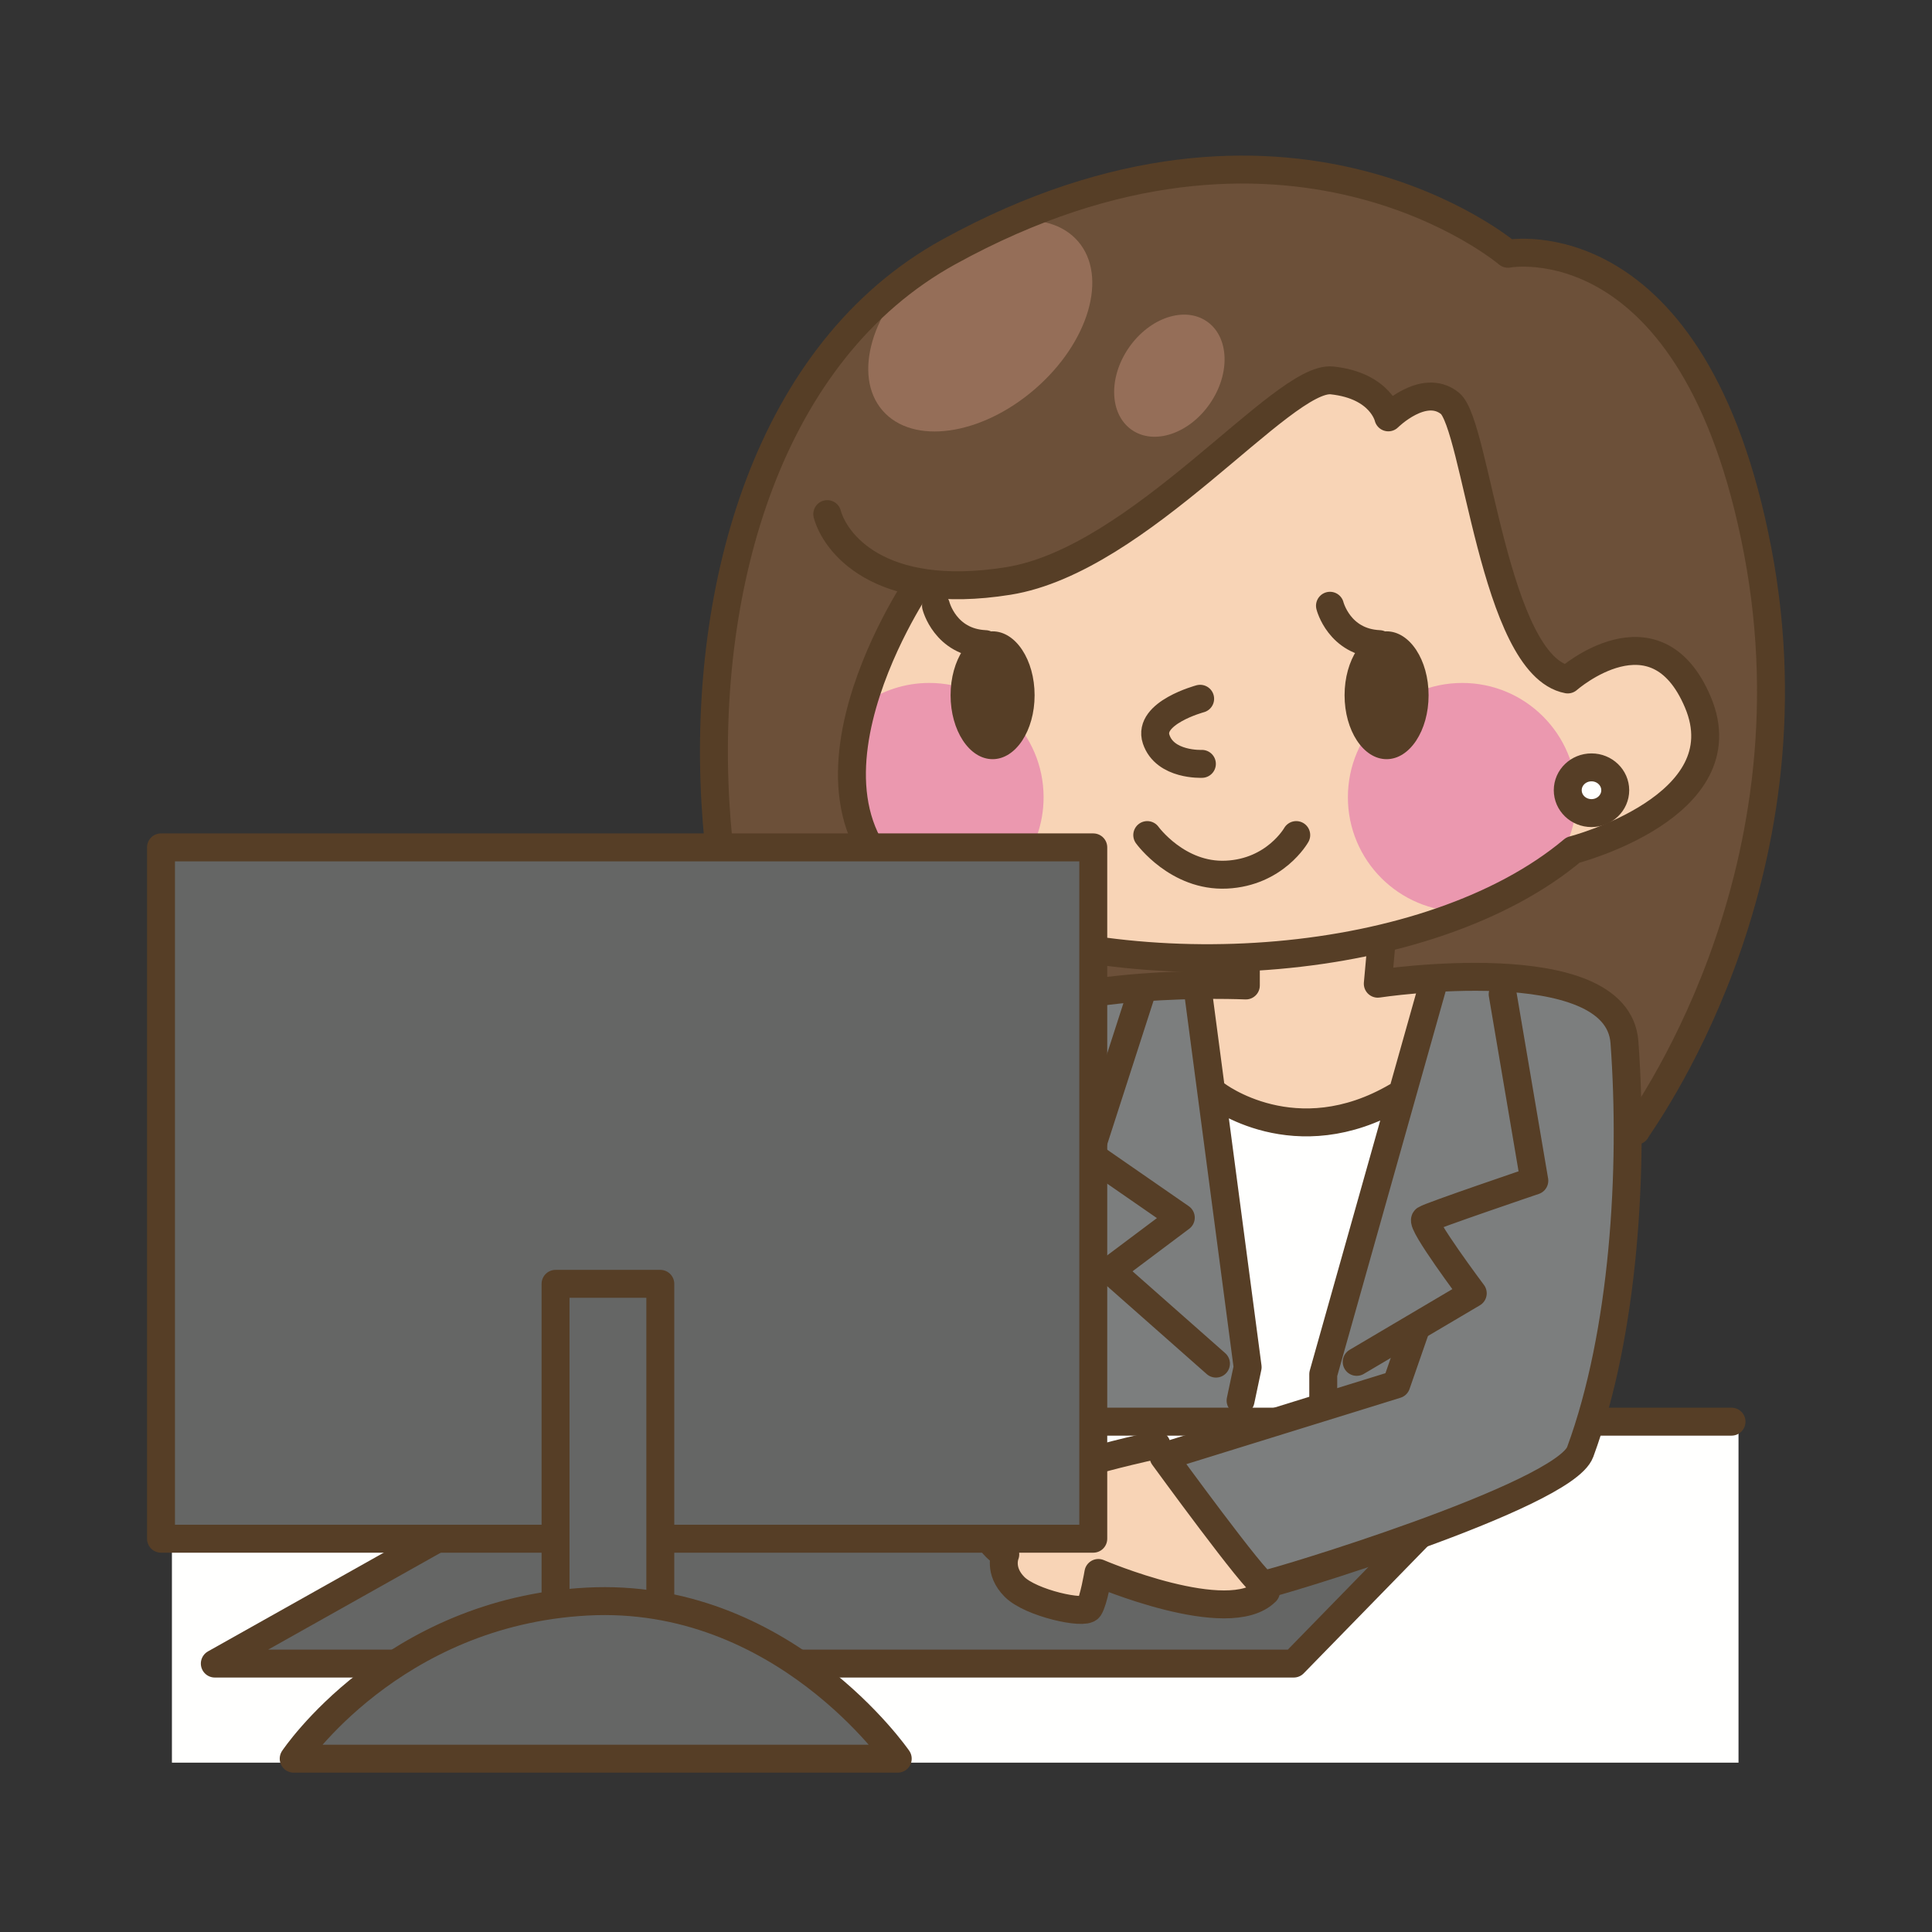 <svg:svg xmlns:svg="http://www.w3.org/2000/svg" height="664.617" version="1.1" viewBox="-49.809 -52.393 664.617 664.617" width="664.617" x="0" y="0">
  <svg:rect x="-49.809" y="-52.393" width="664.617" height="664.617" fill="#333333" stroke="none"/>
  <svg:g id="g944">
    <svg:path d="M265.628,146.238 C265.628,146.238 228.108,203.112 245.058,229.133 C262.002,255.152 295.874,277.538 378.768,277.538 L378.768,287.823 L363.041,289.032 L369.099,321.71 C369.099,321.71 376.958,333.811 397.528,333.204 C418.106,332.595 431.408,324.736 431.408,324.736 L443.518,287.823 L421.739,287.215 L424.756,269.671 C424.756,269.671 441.7,266.646 455.619,261.804 C469.53,256.968 492.524,240.634 492.524,240.634 C492.524,240.634 535.487,227.316 537.296,204.93 C539.112,182.543 527.011,171.657 514.91,172.858 C502.815,174.067 489.498,183.143 489.498,183.143 C489.498,183.143 470.738,163.182 467.72,154.098 C464.695,145.03 449.561,89.365 449.561,89.365 C449.561,89.365 435.05,81.497 428.998,89.965 C428.998,89.965 412.655,75.446 402.979,78.472 C393.295,81.497 341.255,135.346 323.11,140.796 C304.951,146.238 272.287,149.271 265.628,146.238" fill="#F8D4B6" id="path940" />
    <svg:path d="M258.616,368.412 C258.616,368.412 206.734,329.623 197.861,243.051 C190.684,173.017 209.707,102.112 235.974,69.396 C270.469,26.44 328.56,5.863 387.251,5.863 C445.934,5.863 469.529,37.933 469.529,37.933 C469.529,37.933 510.068,30.066 538.512,82.098 C566.951,134.145 558.196,261.713 539.435,287.725 C520.683,313.738 511.411,338.173 511.411,338.173 C511.411,338.173 506.442,307.792 496.157,300.526 C485.872,293.274 451.992,283.589 424.756,285.399 L425.965,272.095 C425.965,272.095 454.402,261.804 468.32,255.152 C482.246,248.501 493.131,237.608 493.131,237.608 C493.131,237.608 536.087,227.316 537.296,204.93 C538.512,182.544 528.828,170.441 514.91,172.859 C500.999,175.283 489.498,183.144 489.498,183.144 C489.498,183.144 479.814,175.283 472.561,160.758 C465.303,146.238 457.434,113.56 457.434,103.275 C457.434,92.991 451.992,82.706 443.517,83.915 C435.041,85.131 428.998,89.965 428.998,89.965 C428.998,89.965 411.446,76.655 402.978,78.472 C394.503,80.288 353.972,121.435 336.42,129.904 C318.868,138.371 296.481,157.733 268.045,148.656 C268.045,148.656 229.323,204.321 245.058,229.133 C260.785,253.944 286.197,278.138 378.767,277.538 L378.767,287.823 C378.767,287.823 325.527,279.963 301.323,295.083 C277.121,310.21 275.101,330.104 275.101,330.104 L276.791,375.011 z" fill="#6C5039" id="path942" />
  </svg:g>
  <svg:g id="g962">
    <svg:path d="M507.651,219.448 C507.651,224.463 503.724,228.524 498.875,228.524 C494.033,228.524 490.106,224.463 490.106,219.448 C490.106,214.441 494.033,210.373 498.875,210.373 C503.724,210.373 507.651,214.441 507.651,219.448" fill="#FFFFFE" id="path946" />
    <svg:path d="M492.524,221.873 C492.524,243.592 474.919,261.203 453.201,261.203 C431.475,261.203 413.871,243.592 413.871,221.873 C413.871,200.155 431.475,182.544 453.201,182.544 C474.919,182.544 492.524,200.155 492.524,221.873" fill="#EB98AF" id="path948" />
    <svg:path d="M269.862,182.543 C261.417,182.543 253.616,185.23 247.212,189.757 C242.213,203.292 237.798,222.241 246.867,232.766 C259.622,247.554 267.279,254.161 279.862,259.867 C296.73,255.437 309.192,240.13 309.192,221.872 C309.192,200.154 291.58,182.543 269.862,182.543" fill="#EB98AF" id="path950" />
    <svg:path d="M292.803,431.862 C292.803,431.862 251.964,322.964 296.481,296.291 C312.584,286.645 363.04,289.032 363.04,289.032 L380.885,417.448 L379.285,434.264 z" fill="#7C7E7E" id="path952" />
    <svg:path d="M414.472,376.775 L442.308,284.797 C442.308,284.797 506.675,278.019 507.41,303.746 C508.213,331.778 505.548,412.629 493.792,443.873 L406.515,439.069 z" fill="#7C7E7E" id="path954" />
    <svg:path d="M372.116,339.262 L369.099,321.71 C369.099,321.71 384.827,332.595 394.503,332.595 C404.187,332.595 434.441,323.519 434.441,323.519 L403.308,431.067 L380.089,434.264 z" fill="#FFFFFE" id="path956" />
    <svg:path d="M306.219,81.444 C287.639,97.517 264.164,100.82 253.782,88.816 C243.392,76.812 250.028,54.05 268.601,37.978 C287.174,21.912 310.656,18.602 321.031,30.613 C331.428,42.617 324.792,65.379 306.219,81.444" fill="#956E58" id="path958" />
    <svg:path d="M366.388,86.482 C359.264,96.797 347.238,100.828 339.551,95.506 C331.849,90.176 331.398,77.519 338.53,67.204 C345.661,56.904 357.672,52.858 365.375,58.188 C373.062,63.51 373.52,76.175 366.388,86.482" fill="#956E58" id="path960" />
    <svg:path d="M265.628,149.264 C265.628,149.264 209.362,232.766 275.312,260.603 C341.255,288.423 442.308,281.164 491.315,240.018 C491.315,240.018 549.391,225.079 534.279,189.194 C519.753,154.715 489.506,181.342 489.506,181.342 C464.094,176.492 458.036,93.599 448.96,86.339 C439.892,79.08 427.782,91.182 427.782,91.182 C427.782,91.182 425.365,80.288 408.422,78.472 C391.485,76.655 342.471,140.188 297.09,147.455 C251.717,154.715 237.191,133.537 234.773,124.461" fill-opacity="0" id="path964" stroke="#563E26" stroke-linecap="round" stroke-linejoin="round" stroke-width="9.609" />
  </svg:g>
  <svg:g id="g972">
    <svg:path d="M306.099,186.777 C306.099,198.924 299.628,208.766 291.648,208.766 C283.667,208.766 277.196,198.924 277.196,186.777 C277.196,174.631 283.667,164.789 291.648,164.789 C299.628,164.789 306.099,174.631 306.099,186.777" fill="#563E26" id="path966" />
    <svg:path d="M272.174,155.99 C272.174,155.99 275.312,168.565 289.133,169.188" fill-opacity="0" id="path968" stroke="#563E26" stroke-linecap="round" stroke-linejoin="round" stroke-width="9.609" />
    <svg:path d="M441.633,186.777 C441.633,198.924 435.162,208.766 427.181,208.766 C419.201,208.766 412.73,198.924 412.73,186.777 C412.73,174.631 419.201,164.789 427.181,164.789 C435.162,164.789 441.633,174.631 441.633,186.777" fill="#563E26" id="path970" />
  </svg:g>
  <svg:g id="g980">
    <svg:path d="M505.841,219.456 C505.841,223.795 502.178,227.315 497.673,227.315 C493.161,227.315 489.505,223.795 489.505,219.456 C489.505,215.108 493.161,211.587 497.673,211.587 C502.178,211.587 505.841,215.108 505.841,219.456 z M513.01,336.574 C513.618,334.757 576.626,251.518 554.848,137.162 C533.062,22.806 468.929,34.907 468.929,34.907 C468.929,34.907 392.911,-29.864 276.52,34.299 C152.48,102.674 186.968,356.198 275.311,374.958 M368.49,324.127 C368.49,324.127 395.712,345.297 430.808,324.736 M343.078,288.423 L324.927,344.697 L356.389,366.483 L332.186,384.635 L368.49,416.697 M467.119,289.639 L478.004,353.772 C478.004,353.772 442.307,365.875 440.491,367.091 C438.675,368.292 456.827,392.503 456.827,392.503 L416.897,416.097 M362.44,289.639 L379.384,417.913 L376.958,429.407 M442.909,287.214 L405.396,420.331 L405.396,434.249 M378.768,278.138 L378.768,286.614 C378.768,286.614 311.008,283.588 291.039,301.741 C266.138,324.375 269.862,377.376 292.856,432.425 M363.048,187.985 C363.048,187.985 344.888,192.834 347.914,201.903 C350.939,210.98 363.648,210.38 363.648,210.38 M407.708,155.99 C407.708,155.99 410.846,168.565 424.666,169.187" fill-opacity="0" id="path974" stroke="#563E26" stroke-linecap="round" stroke-linejoin="round" stroke-width="9.609" />
    <svg:path d="M548.25,553.968 L9.334,553.968 L9.334,436.667 L548.25,436.667 z" fill="#FFFFFE" id="path976" />
    <svg:path d="M9.334,436.667 L545.847,436.667" fill-opacity="0" id="path978" stroke="#563E26" stroke-linecap="round" stroke-linejoin="round" stroke-width="9.609" />
  </svg:g>
  <svg:g id="g1092">
    <svg:path d="M111.771,470.636 L24.088,519.883 L395.24,519.883 L443.286,470.636 z" fill="#656665" id="path982" />
    <svg:path d="M111.771,470.636 L24.088,519.883 L395.24,519.883 L443.286,470.636 z" fill-opacity="0" id="path984" stroke="#563E26" stroke-linecap="round" stroke-linejoin="round" stroke-width="9.609" />
  </svg:g>
  <svg:g id="g990">
    <svg:path d="M163.08,436.667 L161.482,467.094 L132.654,473.505 C132.654,473.505 106.229,463.092 140.657,438.266 z" fill="#F8D4B6" id="path986" />
    <svg:path d="M355.263,448.678 C355.263,448.678 327.24,445.473 320.828,447.875 C314.424,450.277 284.794,465.494 287.999,467.896 C291.205,470.299 296.01,482.31 296.01,482.31 C296.01,482.31 293.608,488.714 299.208,493.518 C304.815,498.323 316.031,503.939 320.033,502.332 C324.033,500.725 328.035,488.714 328.035,488.714 C328.035,488.714 347.253,499.93 363.274,498.331 C379.293,496.732 385.69,495.928 385.69,495.928 z" fill="#F8D4B6" id="path1002" />
    <svg:path d="M348.056,444.677 C348.056,444.677 287.999,457.484 287.999,467.896 C287.999,478.309 296.01,482.31 296.01,482.31 C296.01,482.31 293.607,487.918 299.207,493.518 C304.815,499.126 323.238,503.127 324.837,500.725 C326.435,498.323 328.035,488.714 328.035,488.714 C328.035,488.714 372.883,507.939 385.69,495.125" fill-opacity="0" id="path1004" stroke="#563E26" stroke-linecap="round" stroke-linejoin="round" stroke-width="9.609" />
    <svg:path d="M435.342,411.045 L429.733,426.254 L351.262,447.875 L386.492,495.928 C386.492,495.928 485.79,462.296 492.997,450.284 C500.204,438.273 504.204,399.034 504.204,399.034 z" fill="#7C7E7E" id="path1006" />
    <svg:path d="M344.851,234.875 C344.851,234.875 355.263,249.289 372.079,248.486 C388.895,247.69 396.102,234.875 396.102,234.875 M135.852,442.275 C135.852,442.275 110.238,460.69 127.85,469.496 M436.941,405.437 L430.538,423.852 L350.458,448.678 C350.458,448.678 382.492,492.723 384.894,492.723 C387.297,492.723 488.193,462.296 493.793,447.08 C508.821,406.263 512.237,350.147 509.009,306.148 C506.614,273.447 424.156,286.007 424.156,286.007 L425.365,272.697" fill-opacity="0" id="path1008" stroke="#563E26" stroke-linecap="round" stroke-linejoin="round" stroke-width="9.609" />
    <svg:path d="M326.281,476.935 L5.576,476.935 L5.576,239.109 L326.281,239.109 z" fill="#656665" id="path988" />
    <svg:path d="M326.281,476.935 L5.576,476.935 L5.576,239.109 L326.281,239.109 z" fill-opacity="0" id="path992" stroke="#563E26" stroke-linecap="round" stroke-linejoin="round" stroke-width="9.609" />
    <svg:path d="M177.339,526.182 L141.305,526.182 L141.305,389.252 L177.339,389.252 z" fill="#656665" id="path994" />
    <svg:path d="M177.339,526.182 L141.305,526.182 L141.305,389.252 L177.339,389.252 z" fill-opacity="0" id="path996" stroke="#563E26" stroke-linecap="round" stroke-linejoin="round" stroke-width="9.609" />
    <svg:path d="M259.017,552.607 L51.22,552.607 C51.22,552.607 84.852,502.159 152.115,498.556 C219.379,494.952 259.017,552.607 259.017,552.607" fill="#656665" id="path998" />
    <svg:path d="M259.017,552.607 L51.22,552.607 C51.22,552.607 84.852,502.159 152.115,498.556 C219.379,494.952 259.017,552.607 259.017,552.607 z" fill-opacity="0" id="path1000" stroke="#563E26" stroke-linecap="round" stroke-linejoin="round" stroke-width="9.609" />
  </svg:g>
</svg:svg>